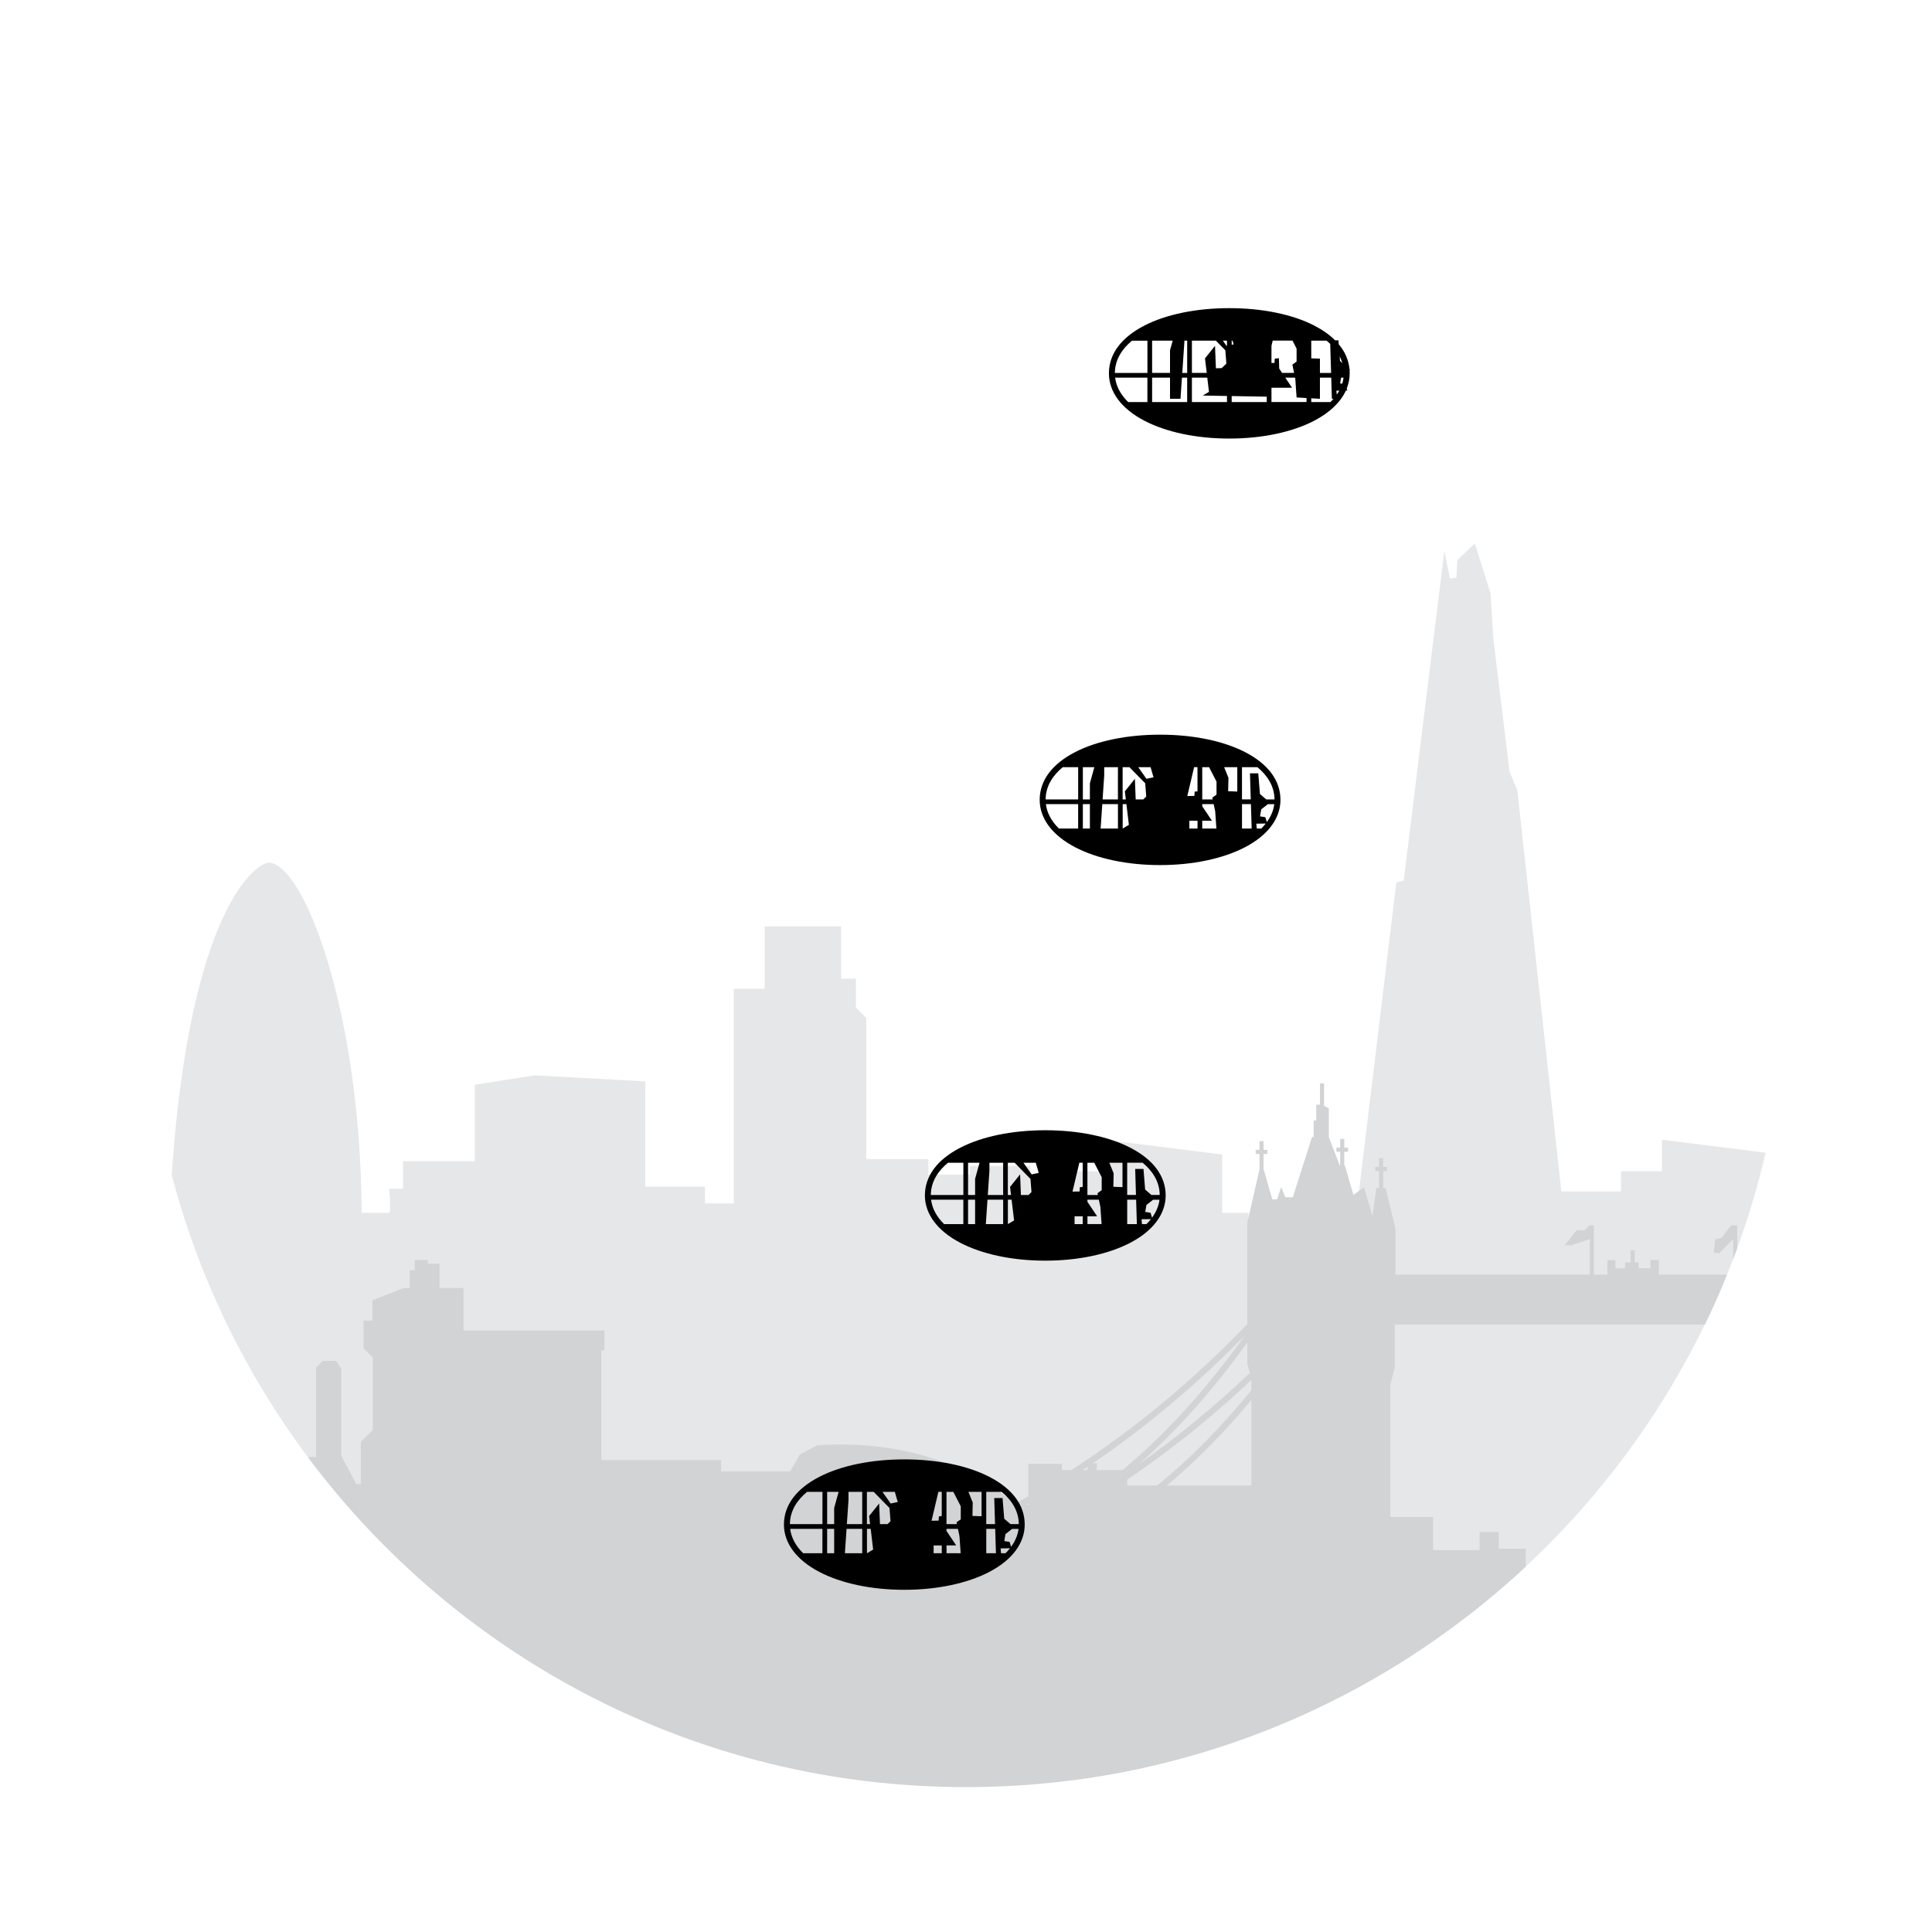 <?xml version="1.0" encoding="utf-8"?>
<svg version="1.1" id="Mask" xmlns="http://www.w3.org/2000/svg" xmlns:xlink="http://www.w3.org/1999/xlink" x="0px" y="0px"
	 viewBox="0 0 720 720" style="enable-background:new 0 0 720 720;" xml:space="preserve">
<style type="text/css">
	.st0{fill:#E6E7E8;}
	.st1{fill:#D1D3D4;}
	.stroke1{fill:none;stroke-width:6.158;stroke-miterlimit:10;}
	.stroke2{fill:none;stroke-width:4.399;stroke-miterlimit:10;}
	.stroke3{fill:none;stroke-width:3.519;stroke-linejoin:round;stroke-miterlimit:10;}
	.stroke4{fill:none;stroke-width:1.32;stroke-miterlimit:10;}
</style>
<path id="_x33_" class="st0" d="M619.36,424.75v11.75h-15.25v7.5h-22.25l-16.39-149.54c0,0-3.1-6.88-3.1-7.92S556.51,238,556.51,238
	l-1.03-16.87l-5.85-18.59l-6.54,6.2l-0.34,6.54l-2.41,0.34l-2.07-10.33l-15.15,122.89l-2.75,0.69L503.48,468.5h-10.97v-5l-6.75-9.75
	h-16.5v4h-4V452h-9.78v-21.75l-44-5.5v11.75h-15.25v7.5h-12.25v-9.5h-22.5v3.25h-15.5V432h-23.13v-52.63l-3.88-3.88v-10.75h-5.5
	v-19.5h-28.5v23.25h-11.5v80h-10.75v-6.25h-22.25V403l-41.25-2.25l-22.25,3.5v28.5h-26.75V443h-5.25c0,0,1,9,0,9
	c-0.76,0-7.16,0-10.18,0c-0.46-76.43-21.96-130.5-34.66-130.5c-4.12,0-29.24,15.78-36.15,116.34
	c31.81,121.29,136.18,213.19,263.93,226.49l72.31-0.97c46.41-6.1,89.54-22.6,126.99-47.08v-14.07h19.76
	c54.81-42.37,94.84-102.92,111.05-172.63L619.36,424.75z"/>
<path id="_x32_" class="st1" d="M360,666c80.63,0,153.96-31.2,208.62-82.17v-6.65h-10.07v-6.25h-7.14v6.76h-17.34v-12.37h-15.94
	v-49.51l1.66-6.12v-16.07h115.56c2.96-6.09,5.72-12.3,8.28-18.62h-25.41v-5.42h-3.16v3.06h-4.45v-2.15h-1.39v-4.54h-1.53v4.54h-2.06
	v2.2h-3.63v-3.06h-2.96v5.37h-5.05v-18.35h-1.53l-2.04,1.89l-2.8-0.13l-4.46,5.61l2.17,0.13l7.14-2.4v13.25h-72.42v-17.09
	l-3.7-15.17h-0.89v-6.34h1.41v-1.53h-1.41v-3.25h-1.53v3.25h-1.41v1.53h1.41v6.34h-1.02l-1.4,10.46l-3.19-10.71l-3.95,2.81
	l-3.19-10.97h-0.2v-5.1h1.41v-1.53h-1.41v-3.25h-1.53v3.25h-1.41v1.53h1.41v5.1h-0.18l-4.06-10.54v-10.77l-1.77-0.88v-8.39h-1.53
	v7.94h-1.39v5.88h-0.96v6.18h-0.62l-7.14,22.44h-2.8l-1.53-3.83l-1.53,4.59h-1.79l-3.25-11.26v-5.65h1.41v-1.53h-1.41v-3.25h-1.53
	v3.25h-1.41v1.53h1.41v5.8l-4.53,19.78v37.81c-20.33,21.14-42.24,39.31-65.58,54.41h-3.52v-2.3h-12.5v12.06
	c-1.67,0.95-3.35,1.9-5.03,2.82c-18.4-15.63-43.77-23.83-73.77-21.76l-6.38,3.44l-3.57,6.25h-25.76v-4.21h-44.63v-40.93h1.15v-7.4
	h-52.53v-15.81h-8.93v-9.05h-4.34v-1.4h-4.85v3.83h-1.91v6.63h-2.29l-11.6,4.59v7.52h-3.32v10.33l3.44,3.44v27.03l-4.46,4.46v15.68
	h-1.66l-5.61-10.46v-32.51l-1.91-2.93h-4.97l-2.49,2.49v33.34h-3.1C170.54,617.67,259.62,666,360,666z M466.36,553.59h-31.48
	c10.99-9.19,21.49-19.83,31.48-31.9V553.59z M466.36,518.06c-11.06,13.65-22.77,25.51-35.09,35.54h-11.2v-2.17
	c16.15-10.91,31.59-23.31,46.28-37.16V518.06z M465.8,511.65c-13.18,12.51-26.96,23.84-41.32,33.96
	c14.21-12.54,27.67-27.64,40.35-45.28v8.09L465.8,511.65z M463.85,497.76c-14.2,19.95-29.4,36.66-45.52,50.1h-9.59v-2.55h-1.47
	C427.24,531.72,446.13,515.85,463.85,497.76z M405.29,546.63v1.23h-1.84C404.07,547.45,404.68,547.04,405.29,546.63z M383.23,560.26
	v0.47h-0.85C382.67,560.57,382.95,560.42,383.23,560.26z M645.09,456.66h2.33v8.6c-0.49,1.35-1.02,2.68-1.53,4.02v-7.52l-5.05,5.2
	l-2.17-0.13l0.54-4.99l2.44-0.57L645.09,456.66z"/>
	<g class="st3">
		<path id="Circle" class="stroke1" d="M471.8,75.07c-18.76,277.43-93.68,458.5-205.45,576.33 M204.13,623.38
			c100.5-120.97,166.58-301.01,181.82-568.29 M187.92,613.07c111.24-94.35,182.29-306.95,197.89-558.12"/>
		<path id="Cross_Beams_1_" class="stroke2" d="M417.67,383.39l-86.8-2.64 M460.48,183.99l-85.04-7.33 M385.12,86.34l86.8,9.38
			 M349.34,322.4l83.28,4.4 M365.76,237.36l87.09,6.74 M304.77,455.24l87.09,1.76 M282.77,502.45l87.39,1.17 M222.37,602.15
			l85.92,0.29 M254.33,556.11l84.75,1.17 M276.03,639.98l-43.11-1.24"/>
		<path id="Support_Beams_1_" class="stroke3" d="M372.51,237.94l80.06-55.72 M466.05,146.74l-89.44,22.58l85.04,7.62l-87.39,19.06
			l70.67,47.51l-60.11-65.69 M431.91,62.5l32.68,33.22 M449.34,92.49L384.24,62 M406.15,57.46l-16.64,7.18 M428.52,61.48l-43.11,32.48
			l80.35,43.11 M377.79,168.44l91.79-65.1 M380.72,131.2l87.68-29.03l-88.56-8.21 M460.77,175.48l-78.59-45.16 M422.94,326.21
			l-95.3,57.18 M348.75,323.28l65.1,60.99l-57.77-62.46 M350.22,314.19l101.76-68.03 M449.63,249.09l-85.92-5.57 M361.36,261.4
			l84.16-11.44 M440.25,295.42l-74.78-52.2l70.09,74.19 M362.54,260.52l72.43,58.65 M349.63,316.24l89.73-14.66 M220.97,632.66
			C333.8,499.6,391.54,302.66,407.27,56.98 M292.45,481.92l72.72,21.41 M309.75,446.44l85.33,0.59 M416.79,384.27l-106.15,60.11
			 M313.27,432.07l78.88,15.84l-60.7-65.39l39.88,34.02 M395.67,423.27l-21.99-40.47l-2.35,42.81 M389.22,424.15l25.51-34.9
			 M361.95,415.65l45.16,0.29 M307.11,443.51l60.99,60.7l-55.42-68.62 M282.48,503.33l110.85-55.13 M339.08,554.64l-48.39-66.86
			 M365.76,507.43l-110.55,46.92 M338.2,556.4l-53.96-53.37 M242.89,574.29l35.19,60.99 M245.83,567.55l60.99,32.55l-39.88-66.27
			 M270.16,526.49l65.98,30.5 M344.94,547.02l-17.89-44.28l-9.97,45.16 M318.84,539.1l22.29,0.88 M303.3,603.91l-85.86,26.92
			 M221.19,602.74l56.89,34.9 M224.71,600.39l112.9-41.93 M254.33,556.99l52.2,45.75 M433.79,278.12l-25.51-31.08l0.59,30.79
			 M449.92,253.48c-1.17,0.29-20.23,24.05-20.23,24.05 M427.64,155.83l-7.04,16.42l20.53-9.38 M451.1,116.54l-23.17-18.18l5.57,21.7
			 M385.12,95.13l74.19,79.76"/>
		<path id="Cars" d="M421.22,427.71c-8.13-4.19-19.38-6.5-31.67-6.5c-12.29,0-23.54,2.31-31.67,6.5
			c-8.63,4.45-13.2,10.61-13.2,17.8c0,6.93,4.69,13.19,13.19,17.64c8.23,4.3,19.48,6.66,31.67,6.66c12.2,0,23.44-2.37,31.67-6.66
			c8.51-4.44,13.2-10.71,13.2-17.64C434.41,438.32,429.85,432.16,421.22,427.71z M418.32,442.41l-3.4-0.13l0.11-5l-1.61-3.96h4.9
			V442.41z M405.25,433.32h2.55l2.77,5.39v4.84l-1.57,1.13l0.14,0.67h-3.89V433.32z M387.1,437.11l-2.64,0.55l-3.05-4.34h4.6
			L387.1,437.11z M403.5,442.33l-1.06,0.11l-0.11,1.59l-2.64,0.05l2.55-10.78h1.25V442.33z M375.6,433.32h2.52l5.89,6.01l0.38,4.96
			l-1.11,1.05h-2.82l-0.3-7.68l-3.74,4.67l0.36,3.01h-1.19V433.32z M360.77,433.32h4.28l-1.66,6.01v6.01h-2.62V433.32z M359.01,456.19
			h-7.17c-2.75-2.7-4.44-5.78-4.85-9.09h12.02V456.19z M359.01,445.34h-12.12c0.06-5.2,2.9-9.14,6.39-12.02h5.74V445.34z
			 M360.77,447.1h2.62v9.09h-2.62V447.1z M373.84,456.19h-6.45l0.62-9.09h5.84V456.19z M373.84,445.34h-5.72l0.61-8.94v-3.08h5.11
			V445.34z M375.6,447.1h1.4l0.92,7.72l-2.31,1.37V447.1z M400.46,456.19v-2.91h3.04v2.91H400.46z M405.25,453.27h3.61l-3.61-5.4
			v-0.78h4.26l0.57,2.71l0.45,6.38h-5.27V453.27z M420.08,456.19v-9.09h3.32l0.28,9.09H420.08z M425.58,456.19l-0.16-1.81l3.5-0.05
			c-0.5,0.64-1.06,1.26-1.67,1.86H425.58z M429.33,453.79l-0.55-1.83l-1.98-0.31l0.44-2.6l2.49-1.94h2.38
			C431.81,449.47,430.85,451.71,429.33,453.79z M429.11,445.34l-2.35-2.02l-0.62-7.7h-3.09l0.29,9.71h-3.27v-12.02h5.74
			c3.49,2.88,6.32,6.82,6.39,12.02H429.11z M464,280.29c-8.13-4.19-19.38-6.5-31.67-6.5s-23.54,2.31-31.67,6.5
			c-8.63,4.45-13.2,10.61-13.2,17.8c0,6.93,4.69,13.19,13.19,17.64c8.23,4.3,19.48,6.66,31.67,6.66s23.44-2.37,31.67-6.66
			c8.51-4.44,13.2-10.71,13.2-17.64C477.19,290.9,472.63,284.74,464,280.29z M461.1,294.99l-3.4-0.13l0.11-5l-1.61-3.96h4.9V294.99z
			 M448.04,285.9h2.55l2.77,5.39v4.84l-1.57,1.13l0.14,0.67h-3.89V285.9z M429.88,289.69l-2.64,0.55l-3.05-4.34h4.6L429.88,289.69z
			 M446.28,294.91l-1.06,0.11l-0.11,1.59l-2.64,0.05l2.55-10.78h1.25V294.91z M418.38,285.9h2.52l5.89,6.01l0.38,4.96l-1.11,1.05
			h-2.82l-0.3-7.68l-3.74,4.67l0.36,3.01h-1.19V285.9z M403.55,285.9h4.28l-1.66,6.01v6.01h-2.62V285.9z M401.79,308.77h-7.17
			c-2.75-2.7-4.44-5.78-4.85-9.09h12.02V308.77z M401.79,297.92h-12.12c0.06-5.2,2.9-9.14,6.39-12.02h5.74V297.92z M403.55,299.68
			h2.62v9.09h-2.62V299.68z M416.62,308.77h-6.45l0.62-9.09h5.84V308.77z M416.62,297.92h-5.72l0.61-8.94v-3.08h5.11V297.92z
			 M418.38,299.68h1.4l0.92,7.72l-2.31,1.37V299.68z M443.24,308.77v-2.91h3.04v2.91H443.24z M448.04,305.86h3.61l-3.61-5.4v-0.78
			h4.26l0.57,2.71l0.44,6.38h-5.27V305.86z M462.86,308.77v-9.09h3.32l0.28,9.09H462.86z M468.36,308.77l-0.16-1.81l3.5-0.05
			c-0.5,0.64-1.06,1.26-1.67,1.86H468.36z M472.11,306.37l-0.55-1.83l-1.98-0.31l0.44-2.6l2.49-1.94h2.38
			C474.59,302.05,473.63,304.29,472.11,306.37z M471.89,297.92l-2.35-2.02l-0.62-7.7h-3.09l0.29,9.71h-3.27V285.9h5.74
			c3.49,2.88,6.32,6.82,6.39,12.02H471.89z M502.95,137.86l0.16-0.13l-0.19-0.17c-0.32-3.37-1.68-6.49-4.02-9.28l-0.12-1.44h-1.21
			c-2.04-2.04-4.63-3.88-7.77-5.5c-8.13-4.19-19.38-6.5-31.67-6.5s-23.54,2.31-31.67,6.5c-8.63,4.45-13.2,10.61-13.2,17.8
			c0,6.93,4.69,13.19,13.19,17.64c8.23,4.3,19.48,6.66,31.67,6.66s23.44-2.37,31.67-6.66c5.79-3.03,9.81-6.9,11.79-11.24l0.53-0.01
			l-0.22-0.74c0.72-1.82,1.1-3.71,1.1-5.65C503,138.72,502.98,138.29,502.95,137.86z M499.43,142.87l0.36-2.13h0.91
			c-0.1,0.76-0.27,1.51-0.49,2.25L499.43,142.87z M500.24,135.27l-0.85-0.73l-0.14-1.75C499.66,133.58,499.99,134.4,500.24,135.27z
			 M494.41,126.96c0.45,0.37,0.89,0.77,1.32,1.18l0.33,10.84h-4.16v-5.32l-3.23-0.12v-6.59H494.41z M459.34,126.96l0.39,1.37
			l-0.71,0.15v-1.52H459.34z M476.72,137.35l-0.11-3.85l-1.54,0.16l-0.11,1.59l-1.12,0.02v-6.39l0.46-1.94h7.38l1.52,2.97v4.84
			l-1.57,1.13l0.64,3.09h-4.47L476.72,137.35z M457.25,128.85l-0.16,0.03l-1.35-1.92h1.52V128.85z M444.19,126.96h8.94l3.52,3.59
			l0.38,4.96l-1.76,1.68l-2.14,0.05l-0.33-8.36l-3.74,4.67l0.65,5.43h-5.52V126.96z M429.36,126.96h7.66l-0.99,3.59v8.43h-6.67V126.96
			z M427.6,149.83h-7.17c-2.75-2.7-4.44-5.78-4.85-9.09h12.02V149.83z M427.6,138.98h-12.12c0.06-5.2,2.9-9.14,6.39-12.02h5.74V138.98
			z M442.43,149.83h-13.07v-9.09h6.67v7.88h3.91l0.53-7.88h1.95V149.83z M442.43,138.98h-1.83l0.77-11.36v-0.66h1.06V138.98z
			 M444.19,149.83v-9.09h5.73l0.63,5.3l-2.31,1.37l9.02,0.16v2.26H444.19z M459.01,149.83v-2.23l13.07,0.23v2H459.01z M473.84,149.83
			v-5.33h7.66l-2.51-3.76h3.66l0.06,0.29l0.49,7.09l3.7,0.21v1.49H473.84z M488.67,149.83v-1.39l3.23,0.18v-7.88h4.21l0.24,7.88h0.62
			c-0.36,0.41-0.73,0.82-1.13,1.21H488.67z M498.18,147.05l-0.13-1.45l1.05-0.01C498.83,146.08,498.52,146.57,498.18,147.05z
			 M368.69,550.37c-8.13-4.19-19.38-6.5-31.67-6.5c-12.29,0-23.54,2.31-31.67,6.5c-8.63,4.45-13.2,10.61-13.2,17.8
			c0,6.93,4.69,13.19,13.19,17.64c8.23,4.3,19.48,6.66,31.67,6.66c12.2,0,23.44-2.37,31.67-6.66c8.51-4.44,13.2-10.71,13.2-17.64
			C381.89,560.97,377.33,554.82,368.69,550.37z M365.8,565.07l-3.4-0.13l0.11-5l-1.61-3.96h4.9V565.07z M352.73,555.97h2.55l2.77,5.39
			v4.84l-1.57,1.13l0.14,0.67h-3.89V555.97z M334.57,559.77l-2.64,0.55l-3.05-4.34h4.6L334.57,559.77z M350.97,564.99l-1.06,0.11
			l-0.11,1.59l-2.64,0.05l2.55-10.78h1.25V564.99z M323.08,555.97h2.52l5.89,6.01l0.38,4.96l-1.11,1.05h-2.82l-0.3-7.68l-3.74,4.67
			l0.36,3.01h-1.19V555.97z M308.25,555.97h4.28l-1.66,6.01V568h-2.62V555.97z M306.49,578.85h-7.17c-2.75-2.7-4.44-5.78-4.85-9.09
			h12.02V578.85z M306.49,568h-12.12c0.06-5.2,2.9-9.14,6.39-12.02h5.74V568z M308.25,569.76h2.62v9.09h-2.62V569.76z M321.32,578.85
			h-6.45l0.62-9.09h5.84V578.85z M321.32,568h-5.72l0.61-8.94v-3.08h5.11V568z M323.08,569.76h1.4l0.92,7.72l-2.31,1.37V569.76z
			 M347.93,578.85v-2.91h3.04v2.91H347.93z M352.73,575.93h3.61l-3.61-5.4v-0.78h4.26l0.57,2.71l0.45,6.38h-5.27V575.93z
			 M367.56,578.85v-9.09h3.32l0.28,9.09H367.56z M373.06,578.85l-0.16-1.81l3.5-0.05c-0.5,0.64-1.06,1.26-1.67,1.86H373.06z
			 M376.8,576.45l-0.55-1.83l-1.98-0.31l0.44-2.6l2.49-1.94h2.38C379.29,572.13,378.33,574.37,376.8,576.45z M376.59,568l-2.35-2.02
			l-0.62-7.7h-3.09l0.29,9.71h-3.27v-12.02h5.74c3.49,2.88,6.32,6.82,6.39,12.02H376.59z"/>
		<path id="Cables" class="stroke4" d="M382.92,65.37l-130.67,7.85 M377.64,131.79L195,102.25 M371.48,194.69l-212.11-65.73
			 M361.36,240.87L152.59,135.02 M344.21,317.85L128.12,160.33 M326.17,375.91L150.65,136.82 M284.83,478.84L140.28,147.03
			 M307.26,428.7L109.32,185.03 M94.37,209.29l166.71,317.06 M237.32,560.66l-105-405.11 M357.84,257.15l-192.3-133.42 M430.86,242.19
			L160.73,127.77 M209.61,593.65L80.89,234.4 M125.56,163.33l51.65,442.1 M122.34,552.76l-4.03-380.46 M228.52,571.65l-104-407.08
			 M84.98,494.32l23.62-308.83 M87.68,220.29L55.22,387.55 M96.87,203.7L58.92,414.97 M69.2,264.49l69.28,306.12 M74.63,249.32
			l75.49,333.35 M78.96,481.24l-21.68-166.2"/>
	</g>
</svg>